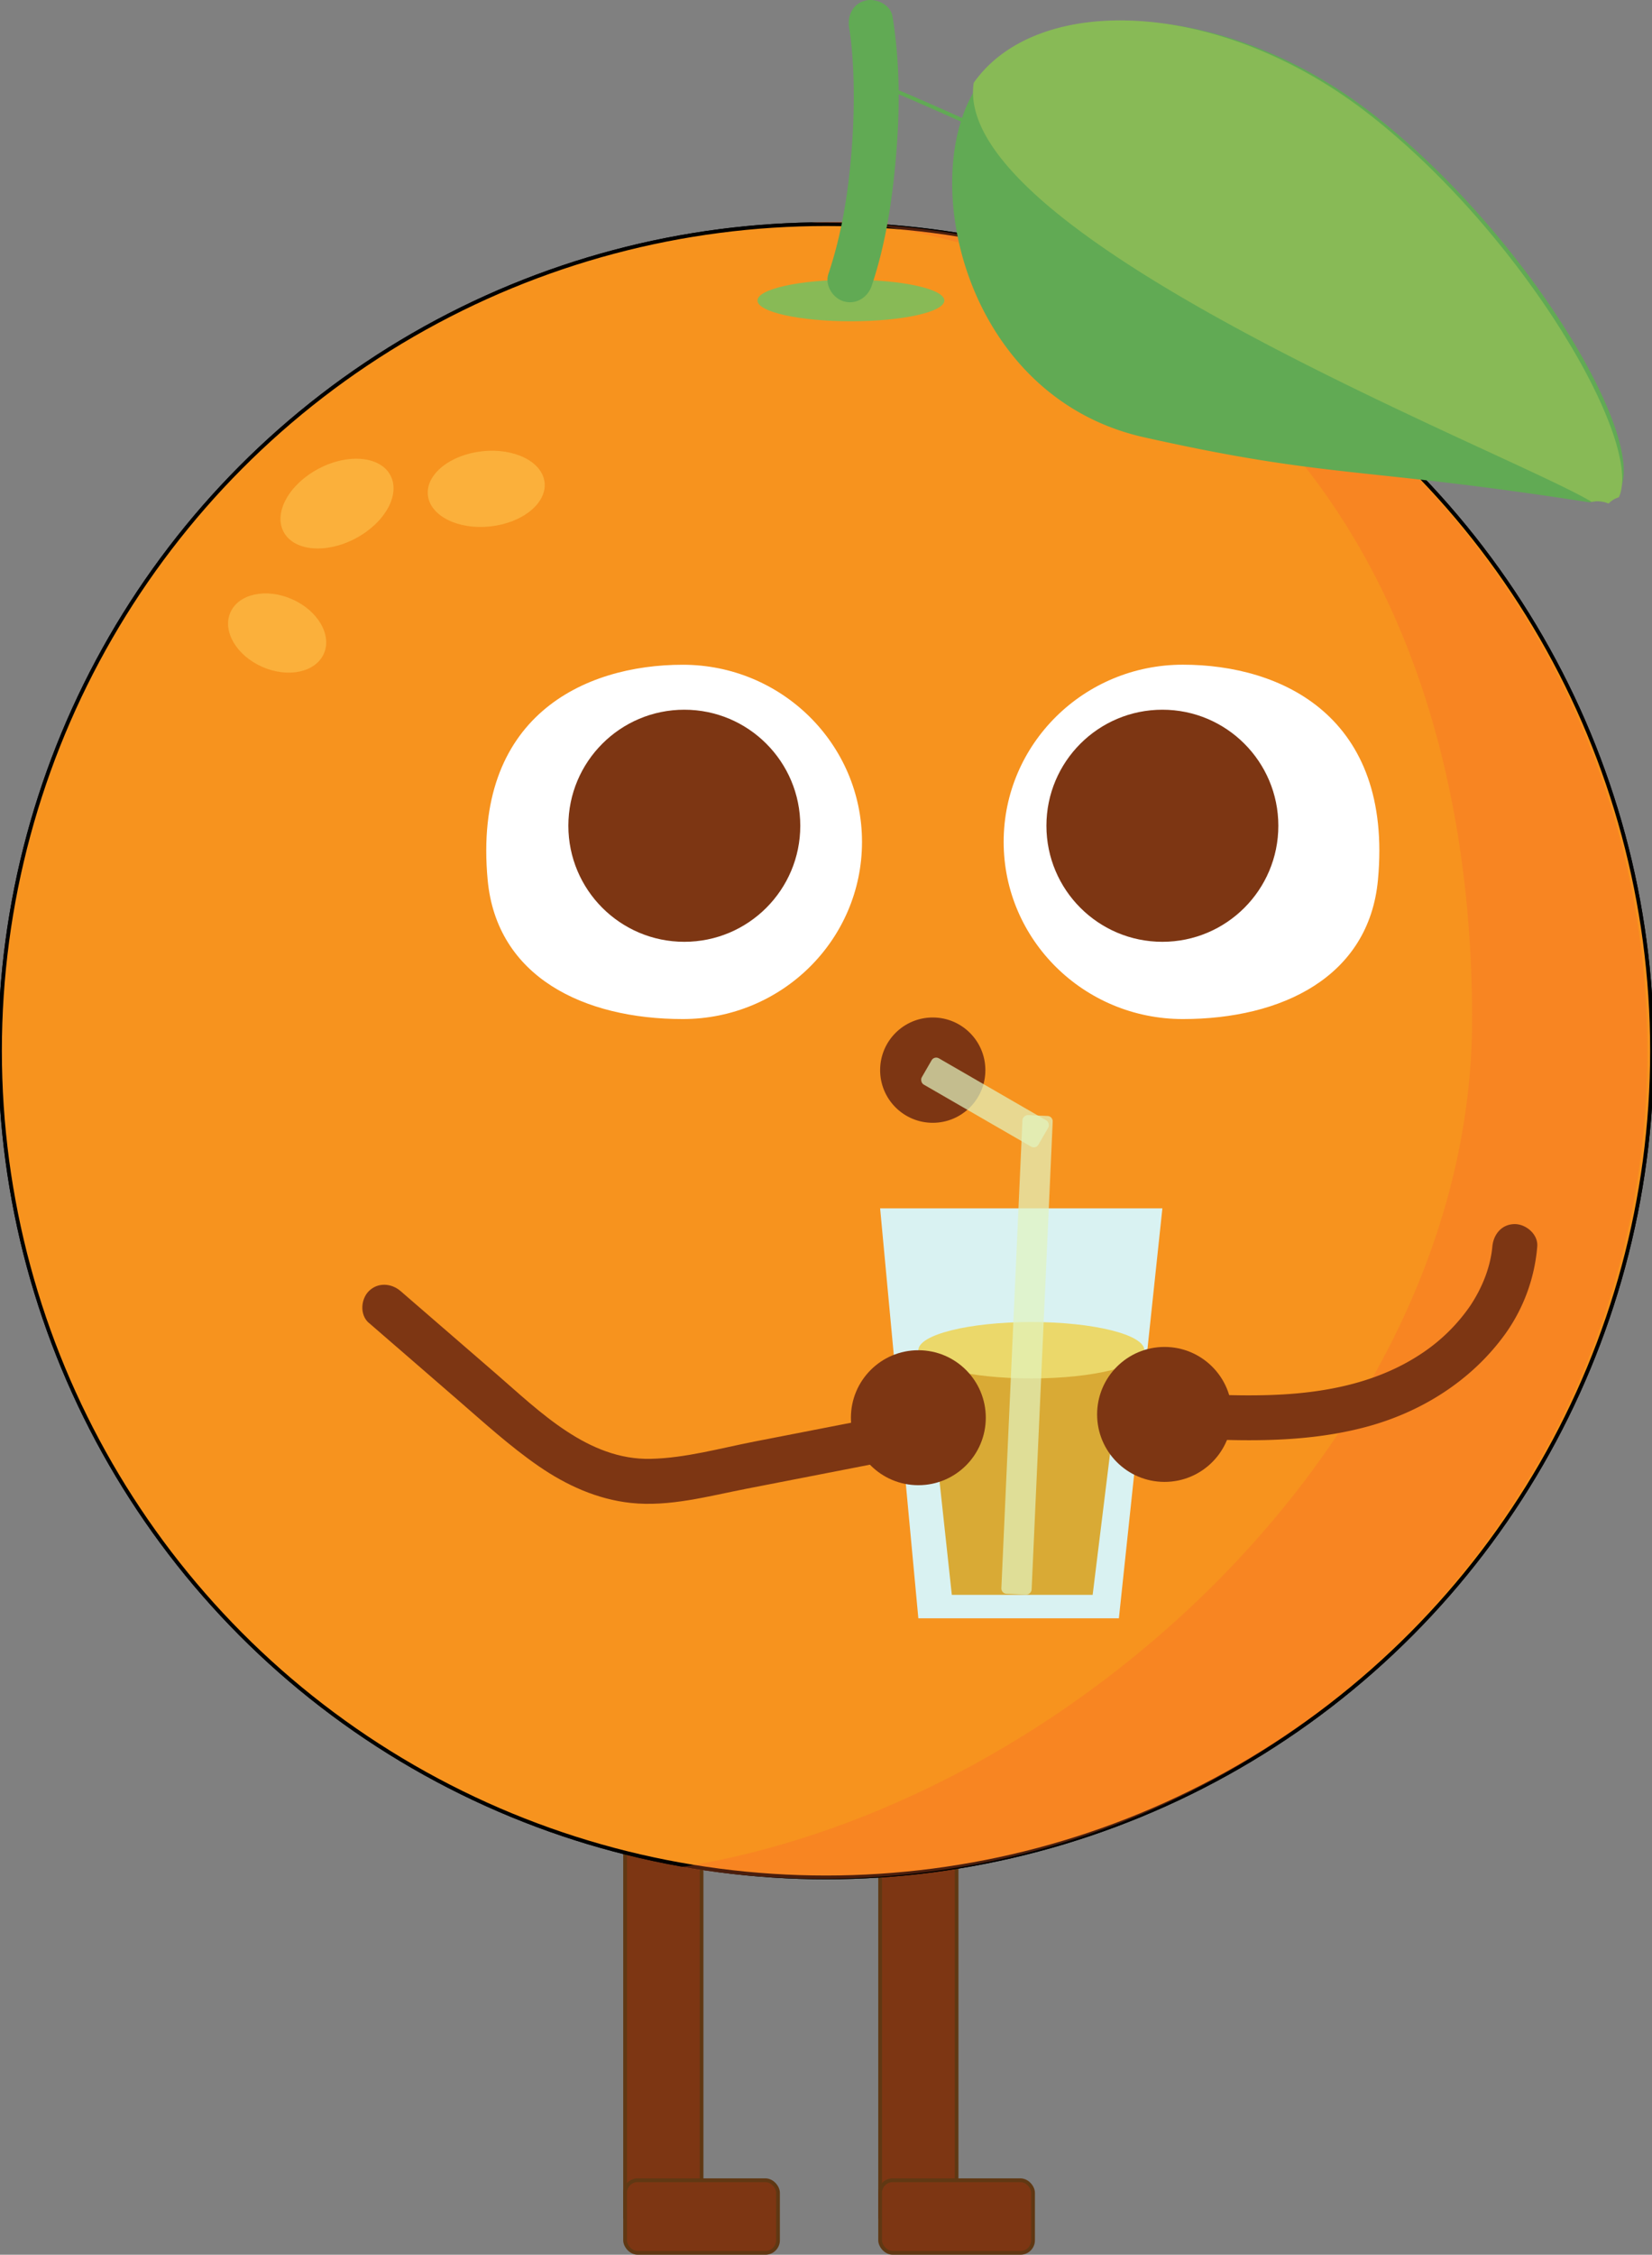 <svg id="Слой_2" data-name="Слой 2" xmlns="http://www.w3.org/2000/svg" viewBox="0 0 883.43 1204.86"><rect x="0" y="0" width="883.43" height="1204.86" fill="#808080" stroke="none"/><defs><style>.cls-1,.cls-4{fill:#7d3613;}.cls-1{stroke:#603813;}.cls-1,.cls-14,.cls-2{stroke-miterlimit:10;stroke-width:2px;}.cls-2{fill:#f7931e;stroke:#000;}.cls-3{fill:#fbb03b;}.cls-5{fill:#fff;}.cls-6{fill:#d9f2f2;}.cls-7{fill:#d9aa35;}.cls-8{fill:#ebd86a;}.cls-9{opacity:0.3;}.cls-10{fill:#fb662a;}.cls-11{fill:#e1f3bf;opacity:0.71;}.cls-12{fill:#88ba56;}.cls-13{fill:#61aa54;}.cls-14{fill:none;stroke:#61aa54;}</style></defs><rect class="cls-1" x="470.66" y="931.74" width="40.89" height="252.71"/><rect class="cls-1" x="787.54" y="1255.19" width="81.78" height="38.81" rx="6.73" transform="translate(1339.98 2459.05) rotate(-180)"/><rect class="cls-1" x="334.27" y="931.74" width="40.89" height="252.71"/><rect class="cls-1" x="651.15" y="1255.19" width="81.78" height="38.81" rx="6.73" transform="translate(1067.2 2459.05) rotate(-180)"/><circle class="cls-2" cx="441.72" cy="561.5" r="441.72"/><ellipse class="cls-3" cx="576.91" cy="351.35" rx="31.39" ry="20.2" transform="translate(-351.71 -25.23) rotate(-6.25)"/><ellipse class="cls-3" cx="497.11" cy="359.24" rx="32.31" ry="21.09" transform="translate(-427.07 183.28) rotate(-27.81)"/><ellipse class="cls-3" cx="465.08" cy="428.41" rx="19.76" ry="27.31" transform="translate(-431.32 591.22) rotate(-66.23)"/><circle class="cls-2" cx="441.72" cy="561.5" r="441.72"/><path class="cls-4" d="M514.1,797l47.13,40.81c14.23,12.32,28.23,25.13,43.76,35.84,14.75,10.16,31.22,17.65,49.15,19.6,20.66,2.24,41.8-3.67,62-7.59l68.57-13.35c6.37-1.24,10-8.85,8.38-14.76-1.82-6.65-8.38-9.62-14.76-8.38l-57.94,11.28c-18.19,3.54-36.91,8.83-55.51,9.25-33.5.76-59.32-25.21-82.89-45.63l-50.87-44c-4.89-4.24-12.15-4.81-17,0-4.33,4.34-4.92,12.71,0,17Z" transform="translate(-316.88 -90.14)"/><path class="cls-5" d="M1053.76,560.33c-4.82,51.83-51.38,74.36-104.32,74.36S853.6,592.31,853.6,540s42.91-94.67,95.84-94.67S1061.87,473.09,1053.76,560.33Z" transform="translate(-316.88 -90.14)"/><circle class="cls-4" cx="621.6" cy="441.26" r="62.01"/><polygon class="cls-6" points="598.34 864.76 491.1 864.76 470.66 645.71 621.6 645.71 598.34 864.76"/><polygon class="cls-7" points="584.31 852.25 509 852.25 494.65 719.76 600.64 719.76 584.31 852.25"/><ellipse class="cls-8" cx="551.53" cy="721.52" rx="60.42" ry="15.07"/><circle class="cls-4" cx="491.1" cy="757.58" r="36.06"/><circle class="cls-4" cx="622.76" cy="755.82" r="36.06"/><circle class="cls-4" cx="498.8" cy="571.85" r="28.14"/><path class="cls-5" d="M577.66,560.33C582.48,612.16,629,634.69,682,634.69s95.85-42.38,95.85-94.66S734.91,445.36,682,445.36,569.54,473.09,577.66,560.33Z" transform="translate(-316.88 -90.14)"/><circle class="cls-4" cx="365.95" cy="441.26" r="62.01"/><ellipse class="cls-3" cx="576.91" cy="351.35" rx="31.39" ry="20.2" transform="translate(-351.71 -25.23) rotate(-6.25)"/><ellipse class="cls-3" cx="497.11" cy="359.24" rx="32.31" ry="21.09" transform="translate(-427.07 183.28) rotate(-27.81)"/><ellipse class="cls-3" cx="465.08" cy="428.41" rx="19.76" ry="27.31" transform="translate(-431.32 591.22) rotate(-66.23)"/><g class="cls-9"><path class="cls-10" d="M1197.81,651.62c0,244.37-197.74,442.46-441.71,442.46a443.45,443.45,0,0,1-74.63-6.28C892,1054.1,1104.1,854.71,1104.1,634.69s-106-390.09-316.56-423.8c24.27-4.11-56.88-1.69-31.44-1.69C1000.07,209.2,1197.81,407.28,1197.81,651.62Z" transform="translate(-316.88 -90.14)"/></g><path class="cls-4" d="M1114.94,756.21c-1,10.89-5.3,21.86-11.81,31.66A95.54,95.54,0,0,1,1077.71,813c-24,16.24-52.8,21.67-81.8,22.6-18.77.6-37.54-.47-56.27-1.58-6.47-.39-12,5.79-12,12,0,6.81,5.51,11.61,12,12,35.78,2.12,72.38,4,107.4-5.28,29.69-7.84,56.7-24.72,74.78-49.77a93.28,93.28,0,0,0,17.12-46.71c.57-6.46-5.92-12-12-12-7,0-11.43,5.52-12,12Z" transform="translate(-316.88 -90.14)"/><rect class="cls-11" x="738.05" y="806.03" width="256.07" height="16.2" rx="2.84" transform="translate(1401.51 -104.56) rotate(92.58)"/><rect class="cls-11" x="807.62" y="671.18" width="72.02" height="16.2" rx="2.84" transform="translate(917.71 1599.22) rotate(-150)"/><ellipse class="cls-12" cx="455.04" cy="160.59" rx="49.95" ry="11.09"/><path class="cls-13" d="M771,105.28c.21,1.24.41,2.49.59,3.73-.27-1.89.25,2,.24,2q.48,4.06.79,8.14c.41,5.3.65,10.6.76,15.91a359.48,359.48,0,0,1-1.17,36.4c-1.76,21.88-5.22,43.92-12.31,65-2.06,6.14,2.38,13.11,8.38,14.76,6.56,1.8,12.69-2.21,14.76-8.38,7.71-22.92,11.24-47.35,13.17-71.38s1.88-48.6-2.06-72.55c-1.06-6.4-9-10-14.76-8.38-6.8,1.87-9.44,8.34-8.39,14.76Z" transform="translate(-316.88 -90.14)"/><path class="cls-14" d="M787.21,135.66c.34-.74,25.8,10.2,56.94,24.46" transform="translate(-316.88 -90.14)"/><path class="cls-13" d="M1167.19,358.56a14.47,14.47,0,0,1,6.3-.37c.27,0,.52.11.78.16,39.65-8-34.44-140.66-127.29-210.33C968,88.79,872.24,87.6,839.57,136.14s-7.21,166.13,89.11,187.67c99.15,22.18,115.71,15.76,236.72,34.54C1166,358.45,1166.6,358.5,1167.19,358.56Z" transform="translate(-316.88 -90.14)"/><path class="cls-12" d="M1182.6,355.87c13.63-30.12-52.91-142.58-135.16-205.88-79.06-60.85-176.06-63.71-209.86-15.58C825.13,217,1125,332.34,1168.08,358.34a14.67,14.67,0,0,1,9,.9A12.44,12.44,0,0,1,1182.6,355.87Z" transform="translate(-316.88 -90.14)"/></svg>